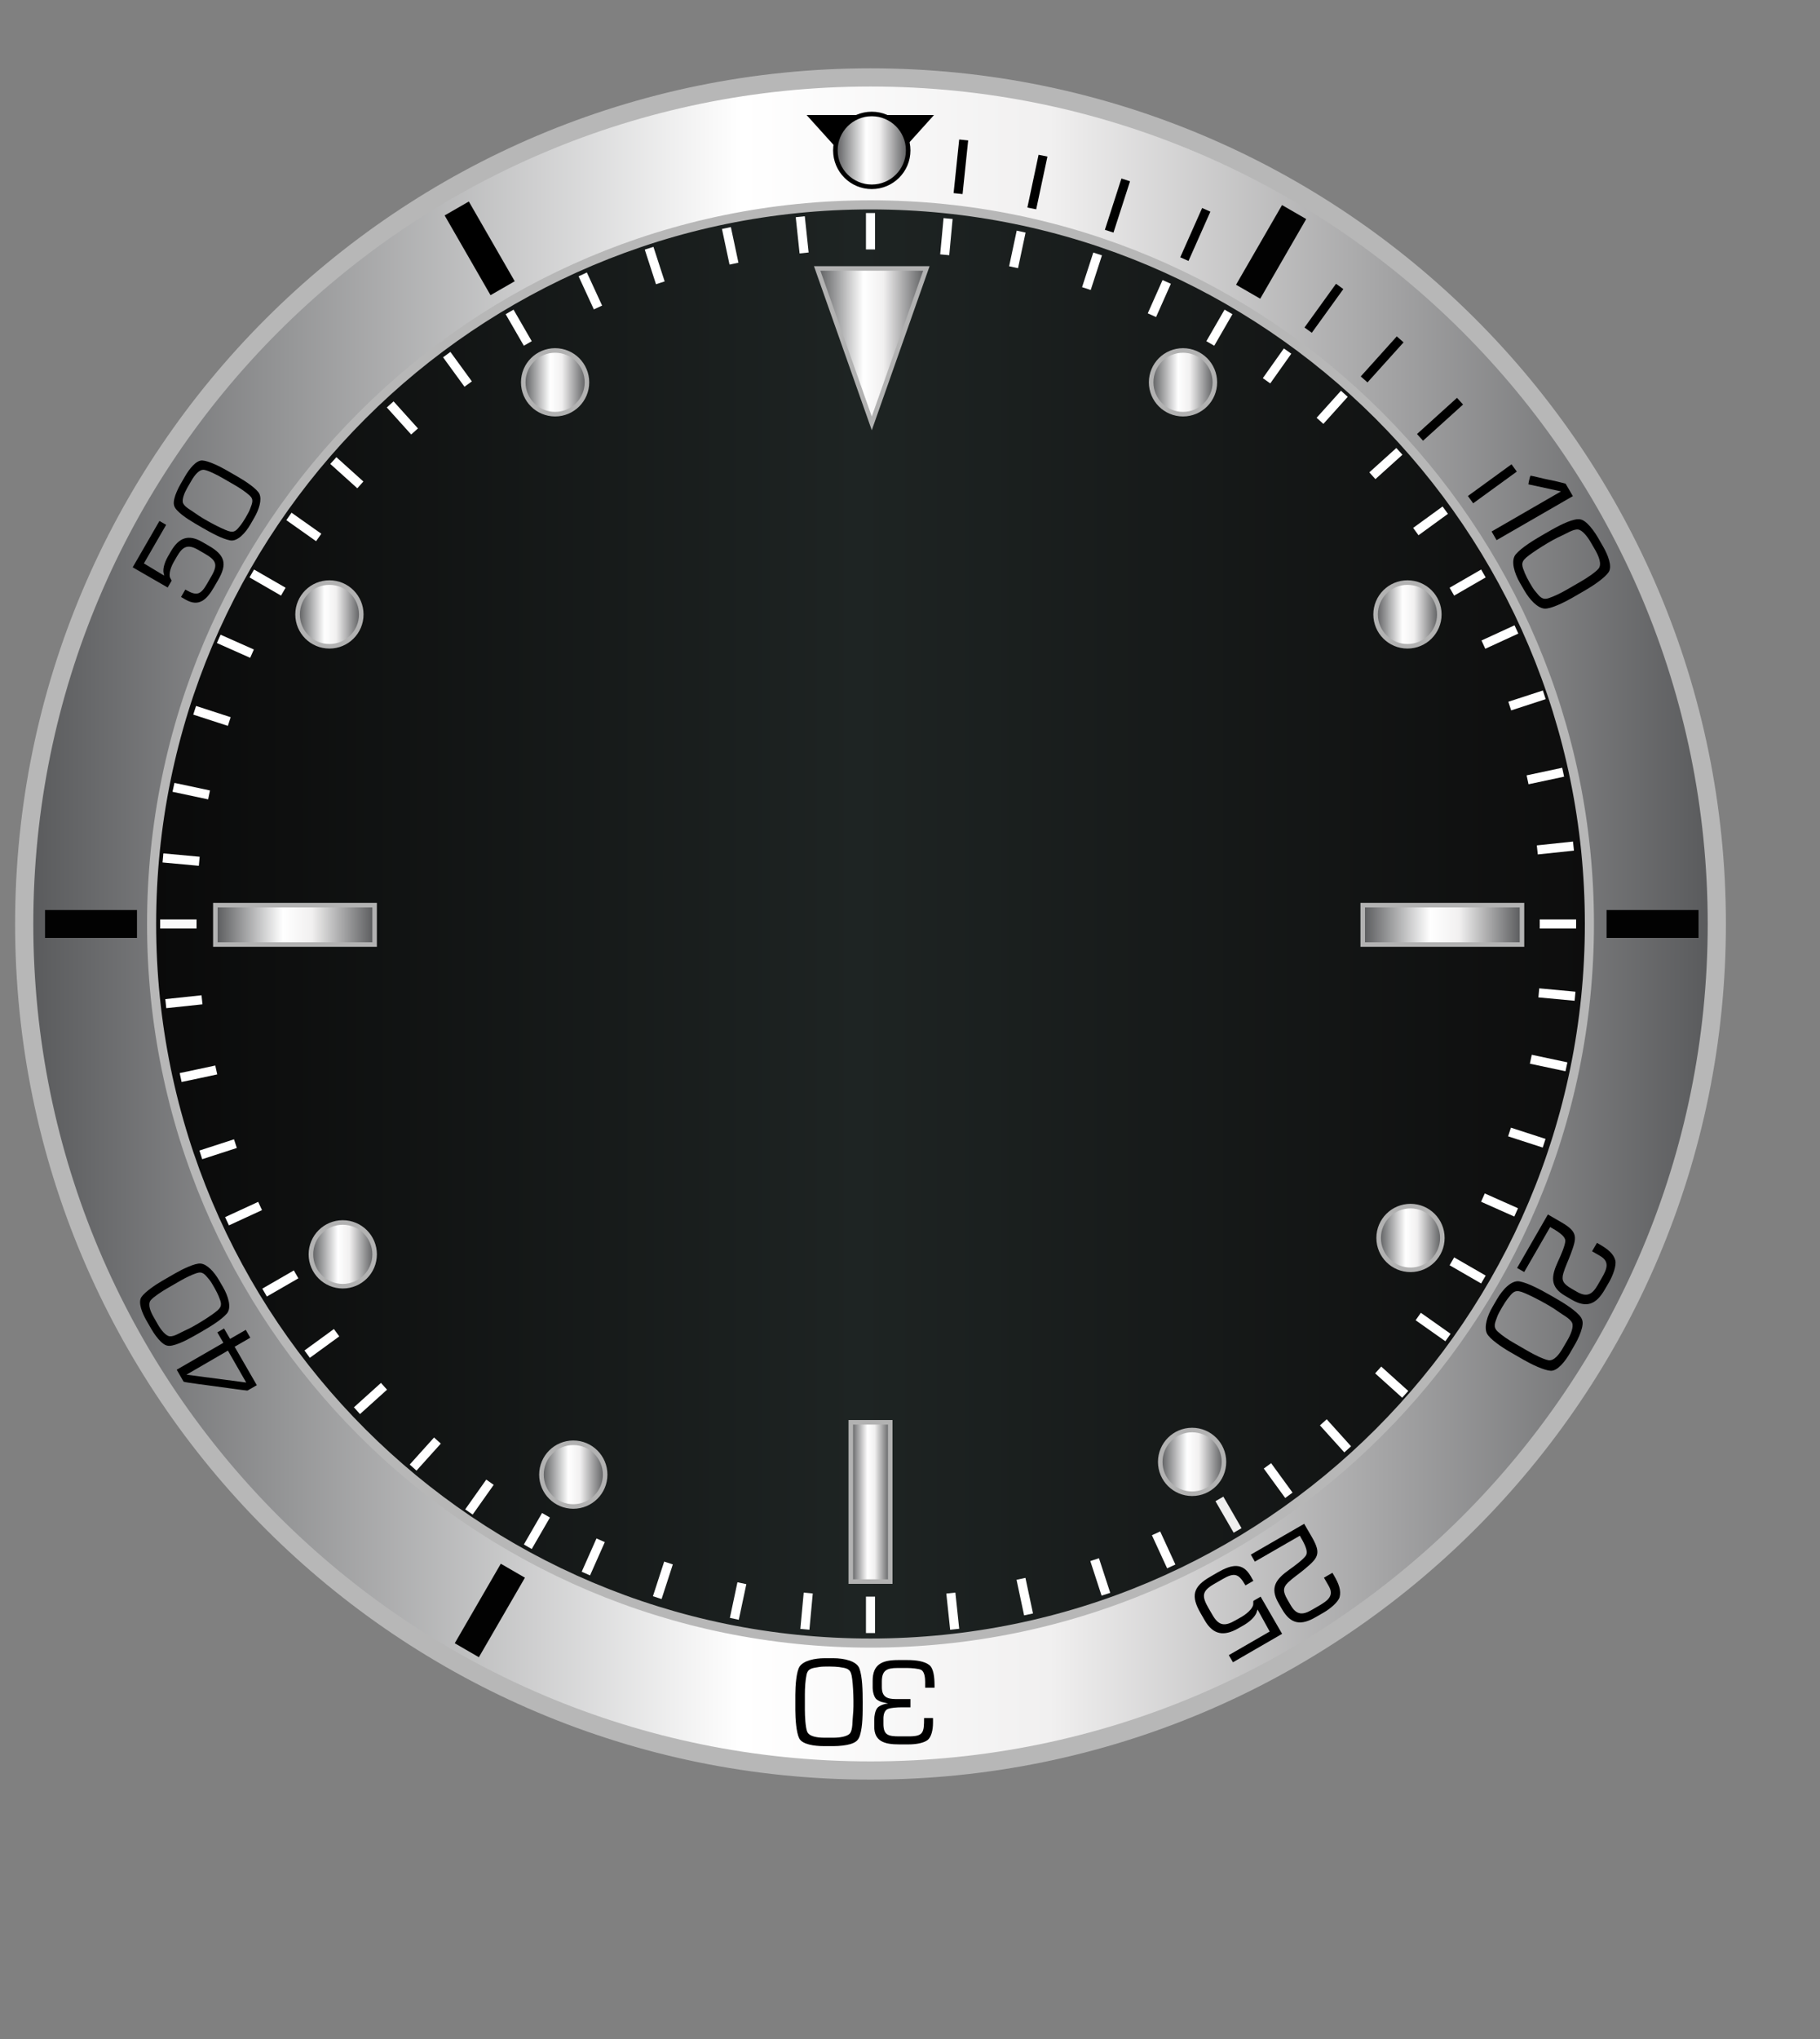 <?xml version="1.0" encoding="utf-8"?>
<!-- Generator: Adobe Illustrator 14.0.0, SVG Export Plug-In . SVG Version: 6.00 Build 43363)  -->
<!DOCTYPE svg PUBLIC "-//W3C//DTD SVG 1.1//EN" "http://www.w3.org/Graphics/SVG/1.1/DTD/svg11.dtd">
<svg version="1.1" id="Layer_1" xmlns="http://www.w3.org/2000/svg" xmlns:xlink="http://www.w3.org/1999/xlink" x="0px" y="0px"
	 width="100px" height="112px" viewBox="0 0 100 112" enable-background="new 0 0 100 112" xml:space="preserve">
<rect x="0" y="0" width="100" height="112" fill="#808080" stroke="none"/>
<g>
	
		<linearGradient id="SVGID_1_" gradientUnits="userSpaceOnUse" x1="1853.932" y1="3576.654" x2="1946.932" y2="3576.654" gradientTransform="matrix(1 0 0 1 -1852.602 -3525.902)">
		<stop  offset="0" style="stop-color:#58595B"/>
		<stop  offset="0.424" style="stop-color:#FFFFFF"/>
		<stop  offset="0.606" style="stop-color:#F1F0F0"/>
		<stop  offset="1" style="stop-color:#58595B"/>
	</linearGradient>
	<path fill="url(#SVGID_1_)" stroke="#B7B7B7" d="M47.829,4.253c25.683,0,46.501,20.814,46.501,46.499
		c0,25.684-20.818,46.5-46.501,46.5c-25.684,0-46.499-20.816-46.499-46.5C1.33,25.068,22.145,4.253,47.829,4.253z"/>
	
		<linearGradient id="SVGID_2_" gradientUnits="userSpaceOnUse" x1="1860.932" y1="3576.654" x2="1939.932" y2="3576.654" gradientTransform="matrix(1 0 0 1 -1852.602 -3525.902)">
		<stop  offset="0.001" style="stop-color:#0A0A0A"/>
		<stop  offset="0.491" style="stop-color:#1E2423"/>
		<stop  offset="1" style="stop-color:#0D0D0D"/>
	</linearGradient>
	<path fill="url(#SVGID_2_)" stroke="#B7B7B7" stroke-width="0.5" d="M47.829,11.253c21.813,0,39.501,17.684,39.501,39.499
		c0,21.813-17.688,39.5-39.501,39.5c-21.815,0-39.499-17.688-39.499-39.5C8.33,28.937,26.014,11.253,47.829,11.253z"/>
</g>
<g>
	<g id="Layer_3_copy_3">
		<path fill="none" stroke="#FFFFFF" stroke-width="0.5" d="M28,17.134c0.333,0.577,0.667,1.155,1,1.732"/>
	</g>
	<g id="Layer_3_copy_11">
		<path fill="none" stroke="#FFFFFF" stroke-width="0.5" d="M15.566,32.5c-0.577-0.334-1.155-0.667-1.732-1"/>
	</g>
	<g id="Layer_3_copy_10">
		<path fill="none" stroke="#F9F9F9" stroke-width="0.5" d="M10.8,50.753c-0.667-0.001-1.334,0-2,0"/>
	</g>
	<g id="Layer_3_copy_8">
		<path fill="none" stroke="#FFFFFF" stroke-width="0.5" d="M16.27,70c-0.577,0.333-1.155,0.667-1.732,1"/>
	</g>
	<g id="Layer_3_copy_9">
		<path fill="none" stroke="#FFFFFF" stroke-width="0.5" d="M30,83.232c-0.333,0.578-0.667,1.156-1,1.729"/>
	</g>
	<g id="Layer_3_copy">
		<path fill="none" stroke="#FFFFFF" stroke-width="0.5" d="M47.83,87.7c0,0.665,0,1.334,0,2"/>
	</g>
	<g id="Layer_3_copy_7">
		<path fill="none" stroke="#EFEFEF" stroke-width="0.5" d="M68,84.066c-0.333-0.58-0.667-1.157-1-1.732"/>
	</g>
	<g id="Layer_3_copy_6">
		<path fill="none" stroke="#FFFFFF" stroke-width="0.5" d="M81.506,70.283c-0.578-0.336-1.156-0.668-1.732-1"/>
	</g>
	<g id="Layer_2_1_">
		<g>
			
				<linearGradient id="SVGID_3_" gradientUnits="userSpaceOnUse" x1="91.571" y1="-71.8" x2="91.782" y2="-71.8" gradientTransform="matrix(1 0 0 -1 -47.6 -58.9)">
				<stop  offset="0" style="stop-color:#58595B"/>
				<stop  offset="0.424" style="stop-color:#FFFFFF"/>
				<stop  offset="0.606" style="stop-color:#F1F0F0"/>
				<stop  offset="1" style="stop-color:#58595B"/>
			</linearGradient>
			<path fill="url(#SVGID_3_)" stroke="#FFFFFF" stroke-width="0.5" d="M43.971,11.905c0.07,0.663,0.14,1.326,0.211,1.99"/>
			
				<linearGradient id="SVGID_4_" gradientUnits="userSpaceOnUse" x1="87.514" y1="-72.404" x2="87.93" y2="-72.404" gradientTransform="matrix(1 0 0 -1 -47.6 -58.9)">
				<stop  offset="0" style="stop-color:#58595B"/>
				<stop  offset="0.424" style="stop-color:#FFFFFF"/>
				<stop  offset="0.606" style="stop-color:#F1F0F0"/>
				<stop  offset="1" style="stop-color:#58595B"/>
			</linearGradient>
			<path fill="url(#SVGID_4_)" stroke="#FFFFFF" stroke-width="0.5" d="M39.913,12.525c0.139,0.65,0.277,1.305,0.416,1.957"/>
			
				<linearGradient id="SVGID_5_" gradientUnits="userSpaceOnUse" x1="83.266" y1="-73.485" x2="83.883" y2="-73.485" gradientTransform="matrix(1 0 0 -1 -47.6 -58.9)">
				<stop  offset="0" style="stop-color:#58595B"/>
				<stop  offset="0.424" style="stop-color:#FFFFFF"/>
				<stop  offset="0.606" style="stop-color:#F1F0F0"/>
				<stop  offset="1" style="stop-color:#58595B"/>
			</linearGradient>
			<path fill="url(#SVGID_5_)" stroke="#FFFFFF" stroke-width="0.5" d="M35.665,13.635c0.203,0.633,0.41,1.269,0.617,1.9"/>
			
				<linearGradient id="SVGID_6_" gradientUnits="userSpaceOnUse" x1="79.618" y1="-74.881" x2="80.456" y2="-74.881" gradientTransform="matrix(1 0 0 -1 -47.6 -58.9)">
				<stop  offset="0" style="stop-color:#58595B"/>
				<stop  offset="0.424" style="stop-color:#FFFFFF"/>
				<stop  offset="0.606" style="stop-color:#F1F0F0"/>
				<stop  offset="1" style="stop-color:#58595B"/>
			</linearGradient>
			<path fill="url(#SVGID_6_)" stroke="#FFFFFF" stroke-width="0.5" d="M32.018,15.072c0.281,0.606,0.559,1.214,0.838,1.818"/>
		</g>
		<g>
			
				<linearGradient id="SVGID_7_" gradientUnits="userSpaceOnUse" x1="72.147" y1="-79.188" x2="73.324" y2="-79.188" gradientTransform="matrix(1 0 0 -1 -47.6 -58.9)">
				<stop  offset="0" style="stop-color:#58595B"/>
				<stop  offset="0.424" style="stop-color:#FFFFFF"/>
				<stop  offset="0.606" style="stop-color:#F1F0F0"/>
				<stop  offset="1" style="stop-color:#58595B"/>
			</linearGradient>
			<path fill="url(#SVGID_7_)" stroke="#FFFFFF" stroke-width="0.5" d="M24.546,19.478c0.393,0.539,0.784,1.079,1.178,1.618"/>
			
				<linearGradient id="SVGID_8_" gradientUnits="userSpaceOnUse" x1="69.039" y1="-81.857" x2="70.378" y2="-81.857" gradientTransform="matrix(1 0 0 -1 -47.6 -58.9)">
				<stop  offset="0" style="stop-color:#58595B"/>
				<stop  offset="0.424" style="stop-color:#FFFFFF"/>
				<stop  offset="0.606" style="stop-color:#F1F0F0"/>
				<stop  offset="1" style="stop-color:#58595B"/>
			</linearGradient>
			<path fill="url(#SVGID_8_)" stroke="#FFFFFF" stroke-width="0.5" d="M21.439,22.214c0.445,0.494,0.893,0.991,1.339,1.486"/>
			
				<linearGradient id="SVGID_9_" gradientUnits="userSpaceOnUse" x1="65.915" y1="-84.867" x2="67.398" y2="-84.867" gradientTransform="matrix(1 0 0 -1 -47.6 -58.9)">
				<stop  offset="0" style="stop-color:#58595B"/>
				<stop  offset="0.424" style="stop-color:#FFFFFF"/>
				<stop  offset="0.606" style="stop-color:#F1F0F0"/>
				<stop  offset="1" style="stop-color:#58595B"/>
			</linearGradient>
			<path fill="url(#SVGID_9_)" stroke="#FFFFFF" stroke-width="0.5" d="M18.315,25.298c0.492,0.446,0.989,0.894,1.484,1.337"/>
			
				<linearGradient id="SVGID_10_" gradientUnits="userSpaceOnUse" x1="63.477" y1="-87.846" x2="65.111" y2="-87.846" gradientTransform="matrix(1 0 0 -1 -47.6 -58.9)">
				<stop  offset="0" style="stop-color:#58595B"/>
				<stop  offset="0.424" style="stop-color:#FFFFFF"/>
				<stop  offset="0.606" style="stop-color:#F1F0F0"/>
				<stop  offset="1" style="stop-color:#58595B"/>
			</linearGradient>
			<path fill="url(#SVGID_10_)" stroke="#FFFFFF" stroke-width="0.5" d="M15.876,28.367c0.547,0.384,1.091,0.772,1.635,1.156"/>
		</g>
		<g>
			
				<linearGradient id="SVGID_11_" gradientUnits="userSpaceOnUse" x1="59.618" y1="-94.398" x2="61.447" y2="-94.398" gradientTransform="matrix(1 0 0 -1 -47.6 -58.9)">
				<stop  offset="0" style="stop-color:#58595B"/>
				<stop  offset="0.424" style="stop-color:#FFFFFF"/>
				<stop  offset="0.606" style="stop-color:#F1F0F0"/>
				<stop  offset="1" style="stop-color:#58595B"/>
			</linearGradient>
			<path fill="url(#SVGID_11_)" stroke="#FFFFFF" stroke-width="0.5" d="M12.018,35.092c0.609,0.271,1.219,0.542,1.829,0.813"/>
			
				<linearGradient id="SVGID_12_" gradientUnits="userSpaceOnUse" x1="58.295" y1="-98.225" x2="60.197" y2="-98.225" gradientTransform="matrix(1 0 0 -1 -47.6 -58.9)">
				<stop  offset="0" style="stop-color:#58595B"/>
				<stop  offset="0.424" style="stop-color:#FFFFFF"/>
				<stop  offset="0.606" style="stop-color:#F1F0F0"/>
				<stop  offset="1" style="stop-color:#58595B"/>
			</linearGradient>
			<path fill="url(#SVGID_12_)" stroke="#FFFFFF" stroke-width="0.5" d="M10.695,39.015c0.632,0.205,1.269,0.412,1.902,0.618"/>
			
				<linearGradient id="SVGID_13_" gradientUnits="userSpaceOnUse" x1="57.133" y1="-102.356" x2="59.087" y2="-102.356" gradientTransform="matrix(1 0 0 -1 -47.6 -58.9)">
				<stop  offset="0" style="stop-color:#58595B"/>
				<stop  offset="0.424" style="stop-color:#FFFFFF"/>
				<stop  offset="0.606" style="stop-color:#F1F0F0"/>
				<stop  offset="1" style="stop-color:#58595B"/>
			</linearGradient>
			<path fill="url(#SVGID_13_)" stroke="#FFFFFF" stroke-width="0.5" d="M9.532,43.248c0.65,0.141,1.304,0.279,1.955,0.416"/>
			
				<linearGradient id="SVGID_14_" gradientUnits="userSpaceOnUse" x1="56.555" y1="-106.117" x2="58.548" y2="-106.117" gradientTransform="matrix(1 0 0 -1 -47.6 -58.9)">
				<stop  offset="0" style="stop-color:#58595B"/>
				<stop  offset="0.424" style="stop-color:#FFFFFF"/>
				<stop  offset="0.606" style="stop-color:#F1F0F0"/>
				<stop  offset="1" style="stop-color:#58595B"/>
			</linearGradient>
			<path fill="url(#SVGID_14_)" stroke="#FFFFFF" stroke-width="0.5" d="M8.954,47.125c0.665,0.06,1.331,0.123,1.994,0.184"/>
		</g>
		<g>
			
				<linearGradient id="SVGID_15_" gradientUnits="userSpaceOnUse" x1="56.709" y1="-113.924" x2="58.699" y2="-113.924" gradientTransform="matrix(1 0 0 -1 -47.6 -58.9)">
				<stop  offset="0" style="stop-color:#58595B"/>
				<stop  offset="0.424" style="stop-color:#FFFFFF"/>
				<stop  offset="0.606" style="stop-color:#F1F0F0"/>
				<stop  offset="1" style="stop-color:#58595B"/>
			</linearGradient>
			<path fill="url(#SVGID_15_)" stroke="#FFFFFF" stroke-width="0.5" d="M9.109,55.129c0.663-0.07,1.327-0.14,1.99-0.211"/>
			
				<linearGradient id="SVGID_16_" gradientUnits="userSpaceOnUse" x1="57.525" y1="-117.88" x2="59.482" y2="-117.88" gradientTransform="matrix(1 0 0 -1 -47.6 -58.9)">
				<stop  offset="0" style="stop-color:#58595B"/>
				<stop  offset="0.424" style="stop-color:#FFFFFF"/>
				<stop  offset="0.606" style="stop-color:#F1F0F0"/>
				<stop  offset="1" style="stop-color:#58595B"/>
			</linearGradient>
			<path fill="url(#SVGID_16_)" stroke="#FFFFFF" stroke-width="0.5" d="M9.925,59.188c0.65-0.139,1.305-0.273,1.957-0.416"/>
			
				<linearGradient id="SVGID_17_" gradientUnits="userSpaceOnUse" x1="58.635" y1="-122.027" x2="60.535" y2="-122.027" gradientTransform="matrix(1 0 0 -1 -47.6 -58.9)">
				<stop  offset="0" style="stop-color:#58595B"/>
				<stop  offset="0.424" style="stop-color:#FFFFFF"/>
				<stop  offset="0.606" style="stop-color:#F1F0F0"/>
				<stop  offset="1" style="stop-color:#58595B"/>
			</linearGradient>
			<path fill="url(#SVGID_17_)" stroke="#FFFFFF" stroke-width="0.5" d="M11.034,63.436c0.633-0.203,1.269-0.41,1.901-0.617"/>
			
				<linearGradient id="SVGID_18_" gradientUnits="userSpaceOnUse" x1="60.073" y1="-125.564" x2="61.891" y2="-125.564" gradientTransform="matrix(1 0 0 -1 -47.6 -58.9)">
				<stop  offset="0" style="stop-color:#58595B"/>
				<stop  offset="0.424" style="stop-color:#FFFFFF"/>
				<stop  offset="0.606" style="stop-color:#F1F0F0"/>
				<stop  offset="1" style="stop-color:#58595B"/>
			</linearGradient>
			<path fill="url(#SVGID_18_)" stroke="#FFFFFF" stroke-width="0.5" d="M12.473,67.082c0.605-0.281,1.214-0.559,1.818-0.838"/>
		</g>
		<g>
			
				<linearGradient id="SVGID_19_" gradientUnits="userSpaceOnUse" x1="64.477" y1="-132.693" x2="66.094" y2="-132.693" gradientTransform="matrix(1 0 0 -1 -47.6 -58.9)">
				<stop  offset="0" style="stop-color:#58595B"/>
				<stop  offset="0.424" style="stop-color:#FFFFFF"/>
				<stop  offset="0.606" style="stop-color:#F1F0F0"/>
				<stop  offset="1" style="stop-color:#58595B"/>
			</linearGradient>
			<path fill="url(#SVGID_19_)" stroke="#FFFFFF" stroke-width="0.5" d="M16.877,74.382c0.538-0.394,1.079-0.784,1.617-1.178"/>
			
				<linearGradient id="SVGID_20_" gradientUnits="userSpaceOnUse" x1="67.213" y1="-135.719" x2="68.699" y2="-135.719" gradientTransform="matrix(1 0 0 -1 -47.6 -58.9)">
				<stop  offset="0" style="stop-color:#58595B"/>
				<stop  offset="0.424" style="stop-color:#FFFFFF"/>
				<stop  offset="0.606" style="stop-color:#F1F0F0"/>
				<stop  offset="1" style="stop-color:#58595B"/>
			</linearGradient>
			<path fill="url(#SVGID_20_)" stroke="#FFFFFF" stroke-width="0.5" d="M19.613,77.488c0.494-0.445,0.991-0.895,1.486-1.34"/>
			
				<linearGradient id="SVGID_21_" gradientUnits="userSpaceOnUse" x1="70.299" y1="-138.771" x2="71.635" y2="-138.771" gradientTransform="matrix(1 0 0 -1 -47.6 -58.9)">
				<stop  offset="0" style="stop-color:#58595B"/>
				<stop  offset="0.424" style="stop-color:#FFFFFF"/>
				<stop  offset="0.606" style="stop-color:#F1F0F0"/>
				<stop  offset="1" style="stop-color:#58595B"/>
			</linearGradient>
			<path fill="url(#SVGID_21_)" stroke="#FFFFFF" stroke-width="0.5" d="M22.698,80.613c0.446-0.493,0.894-0.99,1.337-1.485"/>
			
				<linearGradient id="SVGID_22_" gradientUnits="userSpaceOnUse" x1="73.366" y1="-141.134" x2="74.522" y2="-141.134" gradientTransform="matrix(1 0 0 -1 -47.6 -58.9)">
				<stop  offset="0" style="stop-color:#58595B"/>
				<stop  offset="0.424" style="stop-color:#FFFFFF"/>
				<stop  offset="0.606" style="stop-color:#F1F0F0"/>
				<stop  offset="1" style="stop-color:#58595B"/>
			</linearGradient>
			<path fill="url(#SVGID_22_)" stroke="#FFFFFF" stroke-width="0.5" d="M25.766,83.051c0.384-0.546,0.771-1.091,1.156-1.634"/>
		</g>
		<g>
			
				<linearGradient id="SVGID_23_" gradientUnits="userSpaceOnUse" x1="79.791" y1="-144.42" x2="80.603" y2="-144.42" gradientTransform="matrix(1 0 0 -1 -47.6 -58.9)">
				<stop  offset="0" style="stop-color:#58595B"/>
				<stop  offset="0.424" style="stop-color:#FFFFFF"/>
				<stop  offset="0.606" style="stop-color:#F1F0F0"/>
				<stop  offset="1" style="stop-color:#58595B"/>
			</linearGradient>
			<path fill="url(#SVGID_23_)" stroke="#FFFFFF" stroke-width="0.5" d="M32.191,86.434c0.27-0.605,0.542-1.219,0.812-1.828"/>
			
				<linearGradient id="SVGID_24_" gradientUnits="userSpaceOnUse" x1="83.713" y1="-145.705" x2="84.331" y2="-145.705" gradientTransform="matrix(1 0 0 -1 -47.6 -58.9)">
				<stop  offset="0" style="stop-color:#58595B"/>
				<stop  offset="0.424" style="stop-color:#FFFFFF"/>
				<stop  offset="0.606" style="stop-color:#F1F0F0"/>
				<stop  offset="1" style="stop-color:#58595B"/>
			</linearGradient>
			<path fill="url(#SVGID_24_)" stroke="#FFFFFF" stroke-width="0.5" d="M36.113,87.756c0.205-0.633,0.412-1.27,0.618-1.902"/>
			
				<linearGradient id="SVGID_25_" gradientUnits="userSpaceOnUse" x1="87.948" y1="-146.843" x2="88.363" y2="-146.843" gradientTransform="matrix(1 0 0 -1 -47.6 -58.9)">
				<stop  offset="0" style="stop-color:#58595B"/>
				<stop  offset="0.424" style="stop-color:#FFFFFF"/>
				<stop  offset="0.606" style="stop-color:#F1F0F0"/>
				<stop  offset="1" style="stop-color:#58595B"/>
			</linearGradient>
			<path fill="url(#SVGID_25_)" stroke="#FFFFFF" stroke-width="0.5" d="M40.348,88.92c0.14-0.65,0.278-1.305,0.415-1.955"/>
			
				<linearGradient id="SVGID_26_" gradientUnits="userSpaceOnUse" x1="91.824" y1="-147.4" x2="92.01" y2="-147.4" gradientTransform="matrix(1 0 0 -1 -47.6 -58.9)">
				<stop  offset="0" style="stop-color:#58595B"/>
				<stop  offset="0.424" style="stop-color:#FFFFFF"/>
				<stop  offset="0.606" style="stop-color:#F1F0F0"/>
				<stop  offset="1" style="stop-color:#58595B"/>
			</linearGradient>
			<path fill="url(#SVGID_26_)" stroke="#FFFFFF" stroke-width="0.5" d="M44.224,89.496c0.06-0.664,0.123-1.33,0.185-1.992"/>
		</g>
		<g>
			
				<linearGradient id="SVGID_27_" gradientUnits="userSpaceOnUse" x1="99.844" y1="-147.4" x2="100.055" y2="-147.4" gradientTransform="matrix(1 0 0 -1 -47.6 -58.9)">
				<stop  offset="0" style="stop-color:#58595B"/>
				<stop  offset="0.424" style="stop-color:#FFFFFF"/>
				<stop  offset="0.606" style="stop-color:#F1F0F0"/>
				<stop  offset="1" style="stop-color:#58595B"/>
			</linearGradient>
			<path fill="url(#SVGID_27_)" stroke="#FFFFFF" stroke-width="0.5" d="M52.455,89.494c-0.071-0.663-0.141-1.327-0.211-1.988"/>
			
				<linearGradient id="SVGID_28_" gradientUnits="userSpaceOnUse" x1="103.696" y1="-146.601" x2="104.112" y2="-146.601" gradientTransform="matrix(1 0 0 -1 -47.6 -58.9)">
				<stop  offset="0" style="stop-color:#58595B"/>
				<stop  offset="0.424" style="stop-color:#FFFFFF"/>
				<stop  offset="0.606" style="stop-color:#F1F0F0"/>
				<stop  offset="1" style="stop-color:#58595B"/>
			</linearGradient>
			<path fill="url(#SVGID_28_)" stroke="#FFFFFF" stroke-width="0.5" d="M56.514,88.678c-0.14-0.65-0.277-1.305-0.416-1.955"/>
			
				<linearGradient id="SVGID_29_" gradientUnits="userSpaceOnUse" x1="107.744" y1="-145.52" x2="108.363" y2="-145.52" gradientTransform="matrix(1 0 0 -1 -47.6 -58.9)">
				<stop  offset="0" style="stop-color:#58595B"/>
				<stop  offset="0.424" style="stop-color:#FFFFFF"/>
				<stop  offset="0.606" style="stop-color:#F1F0F0"/>
				<stop  offset="1" style="stop-color:#58595B"/>
			</linearGradient>
			<path fill="url(#SVGID_29_)" stroke="#FFFFFF" stroke-width="0.5" d="M60.764,87.57c-0.205-0.635-0.412-1.271-0.619-1.901"/>
			
				<linearGradient id="SVGID_30_" gradientUnits="userSpaceOnUse" x1="111.119" y1="-144.034" x2="111.955" y2="-144.034" gradientTransform="matrix(1 0 0 -1 -47.6 -58.9)">
				<stop  offset="0" style="stop-color:#58595B"/>
				<stop  offset="0.424" style="stop-color:#FFFFFF"/>
				<stop  offset="0.606" style="stop-color:#F1F0F0"/>
				<stop  offset="1" style="stop-color:#58595B"/>
			</linearGradient>
			<path fill="url(#SVGID_30_)" stroke="#FFFFFF" stroke-width="0.5" d="M64.355,86.042c-0.279-0.604-0.562-1.213-0.836-1.817"/>
		</g>
		<g>
			
				<linearGradient id="SVGID_31_" gradientUnits="userSpaceOnUse" x1="117.24" y1="-140.227" x2="118.418" y2="-140.227" gradientTransform="matrix(1 0 0 -1 -47.6 -58.9)">
				<stop  offset="0" style="stop-color:#58595B"/>
				<stop  offset="0.424" style="stop-color:#FFFFFF"/>
				<stop  offset="0.606" style="stop-color:#F1F0F0"/>
				<stop  offset="1" style="stop-color:#58595B"/>
			</linearGradient>
			<path fill="url(#SVGID_31_)" stroke="#FFFFFF" stroke-width="0.5" d="M70.818,82.135c-0.396-0.539-0.784-1.08-1.178-1.617"/>
			
				<linearGradient id="SVGID_32_" gradientUnits="userSpaceOnUse" x1="123.324" y1="-134.82" x2="124.811" y2="-134.82" gradientTransform="matrix(1 0 0 -1 -47.6 -58.9)">
				<stop  offset="0" style="stop-color:#58595B"/>
				<stop  offset="0.424" style="stop-color:#FFFFFF"/>
				<stop  offset="0.606" style="stop-color:#F1F0F0"/>
				<stop  offset="1" style="stop-color:#58595B"/>
			</linearGradient>
			<path fill="url(#SVGID_32_)" stroke="#FFFFFF" stroke-width="0.5" d="M77.21,76.589c-0.494-0.446-0.989-0.894-1.485-1.338"/>
			
				<linearGradient id="SVGID_33_" gradientUnits="userSpaceOnUse" x1="120.311" y1="-137.769" x2="121.648" y2="-137.769" gradientTransform="matrix(1 0 0 -1 -47.6 -58.9)">
				<stop  offset="0" style="stop-color:#58595B"/>
				<stop  offset="0.424" style="stop-color:#FFFFFF"/>
				<stop  offset="0.606" style="stop-color:#F1F0F0"/>
				<stop  offset="1" style="stop-color:#58595B"/>
			</linearGradient>
			<path fill="url(#SVGID_33_)" stroke="#FFFFFF" stroke-width="0.5" d="M74.049,79.611c-0.445-0.493-0.893-0.99-1.339-1.484"/>
			
				<linearGradient id="SVGID_34_" gradientUnits="userSpaceOnUse" x1="125.525" y1="-131.792" x2="127.158" y2="-131.792" gradientTransform="matrix(1 0 0 -1 -47.6 -58.9)">
				<stop  offset="0" style="stop-color:#58595B"/>
				<stop  offset="0.424" style="stop-color:#FFFFFF"/>
				<stop  offset="0.606" style="stop-color:#F1F0F0"/>
				<stop  offset="1" style="stop-color:#58595B"/>
			</linearGradient>
			<path fill="url(#SVGID_34_)" stroke="#FFFFFF" stroke-width="0.5" d="M79.559,73.469c-0.545-0.384-1.09-0.771-1.634-1.154"/>
		</g>
		<g>
			
				<linearGradient id="SVGID_35_" gradientUnits="userSpaceOnUse" x1="129.078" y1="-125.09" x2="130.904" y2="-125.09" gradientTransform="matrix(1 0 0 -1 -47.6 -58.9)">
				<stop  offset="0" style="stop-color:#58595B"/>
				<stop  offset="0.424" style="stop-color:#FFFFFF"/>
				<stop  offset="0.606" style="stop-color:#F1F0F0"/>
				<stop  offset="1" style="stop-color:#58595B"/>
			</linearGradient>
			<path fill="url(#SVGID_35_)" stroke="#FFFFFF" stroke-width="0.5" d="M83.305,66.596c-0.604-0.271-1.219-0.543-1.826-0.813"/>
			
				<linearGradient id="SVGID_36_" gradientUnits="userSpaceOnUse" x1="131.711" y1="-117.29" x2="133.668" y2="-117.29" gradientTransform="matrix(1 0 0 -1 -47.6 -58.9)">
				<stop  offset="0" style="stop-color:#58595B"/>
				<stop  offset="0.424" style="stop-color:#FFFFFF"/>
				<stop  offset="0.606" style="stop-color:#F1F0F0"/>
				<stop  offset="1" style="stop-color:#58595B"/>
			</linearGradient>
			<path fill="url(#SVGID_36_)" stroke="#FFFFFF" stroke-width="0.5" d="M86.068,58.598c-0.651-0.139-1.305-0.277-1.957-0.416"/>
			
				<linearGradient id="SVGID_37_" gradientUnits="userSpaceOnUse" x1="130.539" y1="-121.389" x2="132.441" y2="-121.389" gradientTransform="matrix(1 0 0 -1 -47.6 -58.9)">
				<stop  offset="0" style="stop-color:#58595B"/>
				<stop  offset="0.424" style="stop-color:#FFFFFF"/>
				<stop  offset="0.606" style="stop-color:#F1F0F0"/>
				<stop  offset="1" style="stop-color:#58595B"/>
			</linearGradient>
			<path fill="url(#SVGID_37_)" stroke="#FFFFFF" stroke-width="0.5" d="M84.842,62.797c-0.633-0.205-1.27-0.412-1.902-0.617"/>
			
				<linearGradient id="SVGID_38_" gradientUnits="userSpaceOnUse" x1="132.15" y1="-113.53" x2="134.141" y2="-113.53" gradientTransform="matrix(1 0 0 -1 -47.6 -58.9)">
				<stop  offset="0" style="stop-color:#58595B"/>
				<stop  offset="0.424" style="stop-color:#FFFFFF"/>
				<stop  offset="0.606" style="stop-color:#F1F0F0"/>
				<stop  offset="1" style="stop-color:#58595B"/>
			</linearGradient>
			<path fill="url(#SVGID_38_)" stroke="#FFFFFF" stroke-width="0.5" d="M86.541,54.722c-0.663-0.061-1.328-0.124-1.991-0.185"/>
		</g>
		<g>
			
				<linearGradient id="SVGID_39_" gradientUnits="userSpaceOnUse" x1="132.066" y1="-105.481" x2="134.055" y2="-105.481" gradientTransform="matrix(1 0 0 -1 -47.6 -58.9)">
				<stop  offset="0" style="stop-color:#58595B"/>
				<stop  offset="0.424" style="stop-color:#FFFFFF"/>
				<stop  offset="0.606" style="stop-color:#F1F0F0"/>
				<stop  offset="1" style="stop-color:#58595B"/>
			</linearGradient>
			<path fill="url(#SVGID_39_)" stroke="#FFFFFF" stroke-width="0.5" d="M86.455,46.475c-0.662,0.07-1.327,0.139-1.988,0.21"/>
			
				<linearGradient id="SVGID_40_" gradientUnits="userSpaceOnUse" x1="130.553" y1="-97.376" x2="132.449" y2="-97.376" gradientTransform="matrix(1 0 0 -1 -47.6 -58.9)">
				<stop  offset="0" style="stop-color:#58595B"/>
				<stop  offset="0.424" style="stop-color:#FFFFFF"/>
				<stop  offset="0.606" style="stop-color:#F1F0F0"/>
				<stop  offset="1" style="stop-color:#58595B"/>
			</linearGradient>
			<path fill="url(#SVGID_40_)" stroke="#FFFFFF" stroke-width="0.5" d="M84.85,38.166c-0.633,0.206-1.269,0.412-1.897,0.618"/>
			
				<linearGradient id="SVGID_41_" gradientUnits="userSpaceOnUse" x1="131.531" y1="-101.526" x2="133.486" y2="-101.526" gradientTransform="matrix(1 0 0 -1 -47.6 -58.9)">
				<stop  offset="0" style="stop-color:#58595B"/>
				<stop  offset="0.424" style="stop-color:#FFFFFF"/>
				<stop  offset="0.606" style="stop-color:#F1F0F0"/>
				<stop  offset="1" style="stop-color:#58595B"/>
			</linearGradient>
			<path fill="url(#SVGID_41_)" stroke="#FFFFFF" stroke-width="0.5" d="M85.887,42.417c-0.65,0.139-1.304,0.278-1.955,0.417"/>
			
				<linearGradient id="SVGID_42_" gradientUnits="userSpaceOnUse" x1="129.106" y1="-93.892" x2="130.92" y2="-93.892" gradientTransform="matrix(1 0 0 -1 -47.6 -58.9)">
				<stop  offset="0" style="stop-color:#58595B"/>
				<stop  offset="0.424" style="stop-color:#FFFFFF"/>
				<stop  offset="0.606" style="stop-color:#F1F0F0"/>
				<stop  offset="1" style="stop-color:#58595B"/>
			</linearGradient>
			<path fill="url(#SVGID_42_)" stroke="#FFFFFF" stroke-width="0.5" d="M83.32,34.574c-0.604,0.279-1.211,0.557-1.815,0.835"/>
		</g>
		<g>
			
				<linearGradient id="SVGID_43_" gradientUnits="userSpaceOnUse" x1="125.393" y1="-87.511" x2="127.01" y2="-87.511" gradientTransform="matrix(1 0 0 -1 -47.6 -58.9)">
				<stop  offset="0" style="stop-color:#58595B"/>
				<stop  offset="0.424" style="stop-color:#FFFFFF"/>
				<stop  offset="0.606" style="stop-color:#F1F0F0"/>
				<stop  offset="1" style="stop-color:#58595B"/>
			</linearGradient>
			<path fill="url(#SVGID_43_)" stroke="#FFFFFF" stroke-width="0.5" d="M79.41,28.023c-0.539,0.392-1.08,0.784-1.617,1.176"/>
			
				<linearGradient id="SVGID_44_" gradientUnits="userSpaceOnUse" x1="120.127" y1="-81.273" x2="121.465" y2="-81.273" gradientTransform="matrix(1 0 0 -1 -47.6 -58.9)">
				<stop  offset="0" style="stop-color:#58595B"/>
				<stop  offset="0.424" style="stop-color:#FFFFFF"/>
				<stop  offset="0.606" style="stop-color:#F1F0F0"/>
				<stop  offset="1" style="stop-color:#58595B"/>
			</linearGradient>
			<path fill="url(#SVGID_44_)" stroke="#FFFFFF" stroke-width="0.5" d="M73.865,21.63c-0.445,0.495-0.893,0.991-1.338,1.486"/>
			
				<linearGradient id="SVGID_45_" gradientUnits="userSpaceOnUse" x1="123.004" y1="-84.363" x2="124.488" y2="-84.363" gradientTransform="matrix(1 0 0 -1 -47.6 -58.9)">
				<stop  offset="0" style="stop-color:#58595B"/>
				<stop  offset="0.424" style="stop-color:#FFFFFF"/>
				<stop  offset="0.606" style="stop-color:#F1F0F0"/>
				<stop  offset="1" style="stop-color:#58595B"/>
			</linearGradient>
			<path fill="url(#SVGID_45_)" stroke="#FFFFFF" stroke-width="0.5" d="M76.889,24.793c-0.494,0.446-0.99,0.893-1.484,1.339"/>
			
				<linearGradient id="SVGID_46_" gradientUnits="userSpaceOnUse" x1="117.189" y1="-79.001" x2="118.346" y2="-79.001" gradientTransform="matrix(1 0 0 -1 -47.6 -58.9)">
				<stop  offset="0" style="stop-color:#58595B"/>
				<stop  offset="0.424" style="stop-color:#FFFFFF"/>
				<stop  offset="0.606" style="stop-color:#F1F0F0"/>
				<stop  offset="1" style="stop-color:#58595B"/>
			</linearGradient>
			<path fill="url(#SVGID_46_)" stroke="#FFFFFF" stroke-width="0.5" d="M70.746,19.284c-0.385,0.544-0.771,1.088-1.156,1.632"/>
		</g>
		<g>
			
				<linearGradient id="SVGID_47_" gradientUnits="userSpaceOnUse" x1="110.893" y1="-75.3" x2="111.705" y2="-75.3" gradientTransform="matrix(1 0 0 -1 -47.6 -58.9)">
				<stop  offset="0" style="stop-color:#58595B"/>
				<stop  offset="0.424" style="stop-color:#FFFFFF"/>
				<stop  offset="0.606" style="stop-color:#F1F0F0"/>
				<stop  offset="1" style="stop-color:#58595B"/>
			</linearGradient>
			<path fill="url(#SVGID_47_)" stroke="#FFFFFF" stroke-width="0.5" d="M64.105,15.486c-0.271,0.609-0.541,1.218-0.813,1.827"/>
			
				<linearGradient id="SVGID_48_" gradientUnits="userSpaceOnUse" x1="103.292" y1="-72.601" x2="103.708" y2="-72.601" gradientTransform="matrix(1 0 0 -1 -47.6 -58.9)">
				<stop  offset="0" style="stop-color:#58595B"/>
				<stop  offset="0.424" style="stop-color:#FFFFFF"/>
				<stop  offset="0.606" style="stop-color:#F1F0F0"/>
				<stop  offset="1" style="stop-color:#58595B"/>
			</linearGradient>
			<path fill="url(#SVGID_48_)" stroke="#FFFFFF" stroke-width="0.5" d="M56.107,12.722c-0.142,0.652-0.276,1.304-0.416,1.956"/>
			
				<linearGradient id="SVGID_49_" gradientUnits="userSpaceOnUse" x1="107.291" y1="-73.8" x2="107.908" y2="-73.8" gradientTransform="matrix(1 0 0 -1 -47.6 -58.9)">
				<stop  offset="0" style="stop-color:#58595B"/>
				<stop  offset="0.424" style="stop-color:#FFFFFF"/>
				<stop  offset="0.606" style="stop-color:#F1F0F0"/>
				<stop  offset="1" style="stop-color:#58595B"/>
			</linearGradient>
			<path fill="url(#SVGID_49_)" stroke="#FFFFFF" stroke-width="0.5" d="M60.309,13.949c-0.205,0.634-0.412,1.27-0.617,1.902"/>
			
				<linearGradient id="SVGID_50_" gradientUnits="userSpaceOnUse" x1="99.508" y1="-71.9" x2="99.693" y2="-71.9" gradientTransform="matrix(1 0 0 -1 -47.6 -58.9)">
				<stop  offset="0" style="stop-color:#58595B"/>
				<stop  offset="0.424" style="stop-color:#FFFFFF"/>
				<stop  offset="0.606" style="stop-color:#F1F0F0"/>
				<stop  offset="1" style="stop-color:#58595B"/>
			</linearGradient>
			<path fill="url(#SVGID_50_)" stroke="#FFFFFF" stroke-width="0.5" d="M52.093,12.004c-0.062,0.664-0.124,1.328-0.186,1.991"/>
		</g>
		<g id="Layer_3_copy_5">
			<path fill="none" stroke="#FFFFFF" stroke-width="0.5" d="M86.6,50.753c-0.666-0.001-1.334,0-2,0"/>
		</g>
		<g id="Layer_3_copy_2">
			<path fill="none" stroke="#FFFFFF" stroke-width="0.5" d="M67.5,17.134c-0.334,0.577-0.667,1.155-1,1.732"/>
		</g>
		<g id="Layer_3_copy_4">
			<path fill="none" stroke="#FFFFFF" stroke-width="0.5" d="M81.506,31.5c-0.578,0.333-1.154,0.667-1.732,1"/>
		</g>
		
			<linearGradient id="SVGID_51_" gradientUnits="userSpaceOnUse" x1="95.43" y1="-71.601" x2="95.43" y2="-71.601" gradientTransform="matrix(1 0 0 -1 -47.6 -58.9)">
			<stop  offset="0" style="stop-color:#58595B"/>
			<stop  offset="0.424" style="stop-color:#FFFFFF"/>
			<stop  offset="0.606" style="stop-color:#F1F0F0"/>
			<stop  offset="1" style="stop-color:#58595B"/>
		</linearGradient>
		<path fill="url(#SVGID_51_)" stroke="#FFFFFF" stroke-width="0.5" d="M47.83,11.7c0,0.667,0,1.333,0,2"/>
	</g>
</g>
<g>
	
		<linearGradient id="SVGID_52_" gradientUnits="userSpaceOnUse" x1="76.35" y1="-79.9" x2="79.85" y2="-79.9" gradientTransform="matrix(1 0 0 -1 -47.6 -58.9)">
		<stop  offset="0" style="stop-color:#58595B"/>
		<stop  offset="0.424" style="stop-color:#FFFFFF"/>
		<stop  offset="0.606" style="stop-color:#F1F0F0"/>
		<stop  offset="1" style="stop-color:#58595B"/>
	</linearGradient>
	<circle fill="url(#SVGID_52_)" stroke="#B2B2B2" stroke-width="0.25" cx="30.5" cy="21" r="1.75"/>
	
		<linearGradient id="SVGID_53_" gradientUnits="userSpaceOnUse" x1="63.95" y1="-92.65" x2="67.45" y2="-92.65" gradientTransform="matrix(1 0 0 -1 -47.6 -58.9)">
		<stop  offset="0" style="stop-color:#58595B"/>
		<stop  offset="0.424" style="stop-color:#FFFFFF"/>
		<stop  offset="0.606" style="stop-color:#F1F0F0"/>
		<stop  offset="1" style="stop-color:#58595B"/>
	</linearGradient>
	<circle fill="url(#SVGID_53_)" stroke="#B2B2B2" stroke-width="0.25" cx="18.1" cy="33.75" r="1.75"/>
	
		<linearGradient id="SVGID_54_" gradientUnits="userSpaceOnUse" x1="64.684" y1="-127.801" x2="68.184" y2="-127.801" gradientTransform="matrix(1 0 0 -1 -47.6 -58.9)">
		<stop  offset="0" style="stop-color:#58595B"/>
		<stop  offset="0.424" style="stop-color:#FFFFFF"/>
		<stop  offset="0.606" style="stop-color:#F1F0F0"/>
		<stop  offset="1" style="stop-color:#58595B"/>
	</linearGradient>
	<circle fill="url(#SVGID_54_)" stroke="#B2B2B2" stroke-width="0.25" cx="18.833" cy="68.9" r="1.75"/>
	
		<linearGradient id="SVGID_55_" gradientUnits="userSpaceOnUse" x1="77.35" y1="-139.9" x2="80.85" y2="-139.9" gradientTransform="matrix(1 0 0 -1 -47.6 -58.9)">
		<stop  offset="0" style="stop-color:#58595B"/>
		<stop  offset="0.424" style="stop-color:#FFFFFF"/>
		<stop  offset="0.606" style="stop-color:#F1F0F0"/>
		<stop  offset="1" style="stop-color:#58595B"/>
	</linearGradient>
	<circle fill="url(#SVGID_55_)" stroke="#B2B2B2" stroke-width="0.25" cx="31.5" cy="81" r="1.75"/>
	
		<linearGradient id="SVGID_56_" gradientUnits="userSpaceOnUse" x1="111.35" y1="-139.2" x2="114.85" y2="-139.2" gradientTransform="matrix(1 0 0 -1 -47.6 -58.9)">
		<stop  offset="0" style="stop-color:#58595B"/>
		<stop  offset="0.424" style="stop-color:#FFFFFF"/>
		<stop  offset="0.606" style="stop-color:#F1F0F0"/>
		<stop  offset="1" style="stop-color:#58595B"/>
	</linearGradient>
	<circle fill="url(#SVGID_56_)" stroke="#B2B2B2" stroke-width="0.25" cx="65.5" cy="80.3" r="1.75"/>
	
		<linearGradient id="SVGID_57_" gradientUnits="userSpaceOnUse" x1="123.35" y1="-126.9" x2="126.85" y2="-126.9" gradientTransform="matrix(1 0 0 -1 -47.6 -58.9)">
		<stop  offset="0" style="stop-color:#58595B"/>
		<stop  offset="0.424" style="stop-color:#FFFFFF"/>
		<stop  offset="0.606" style="stop-color:#F1F0F0"/>
		<stop  offset="1" style="stop-color:#58595B"/>
	</linearGradient>
	<circle fill="url(#SVGID_57_)" stroke="#B2B2B2" stroke-width="0.25" cx="77.5" cy="68" r="1.75"/>
	
		<linearGradient id="SVGID_58_" gradientUnits="userSpaceOnUse" x1="110.85" y1="-79.9" x2="114.35" y2="-79.9" gradientTransform="matrix(1 0 0 -1 -47.6 -58.9)">
		<stop  offset="0" style="stop-color:#58595B"/>
		<stop  offset="0.424" style="stop-color:#FFFFFF"/>
		<stop  offset="0.606" style="stop-color:#F1F0F0"/>
		<stop  offset="1" style="stop-color:#58595B"/>
	</linearGradient>
	<circle fill="url(#SVGID_58_)" stroke="#B2B2B2" stroke-width="0.25" cx="65" cy="21" r="1.75"/>
	
		<linearGradient id="SVGID_59_" gradientUnits="userSpaceOnUse" x1="123.184" y1="-92.65" x2="126.684" y2="-92.65" gradientTransform="matrix(1 0 0 -1 -47.6 -58.9)">
		<stop  offset="0" style="stop-color:#58595B"/>
		<stop  offset="0.424" style="stop-color:#FFFFFF"/>
		<stop  offset="0.606" style="stop-color:#F1F0F0"/>
		<stop  offset="1" style="stop-color:#58595B"/>
	</linearGradient>
	<circle fill="url(#SVGID_59_)" stroke="#B2B2B2" stroke-width="0.25" cx="77.333" cy="33.75" r="1.75"/>
	
		<linearGradient id="SVGID_60_" gradientUnits="userSpaceOnUse" x1="92.5" y1="-77.9" x2="98.5" y2="-77.9" gradientTransform="matrix(1 0 0 -1 -47.6 -58.9)">
		<stop  offset="0" style="stop-color:#58595B"/>
		<stop  offset="0.424" style="stop-color:#FFFFFF"/>
		<stop  offset="0.606" style="stop-color:#F1F0F0"/>
		<stop  offset="1" style="stop-color:#58595B"/>
	</linearGradient>
	<polygon fill="url(#SVGID_60_)" stroke="#B2B2B2" stroke-width="0.25" points="47.9,14.745 50.9,14.745 49.4,19 47.9,23.255 
		46.4,19 44.9,14.745 	"/>
	
		<linearGradient id="SVGID_61_" gradientUnits="userSpaceOnUse" x1="59.434" y1="-109.7" x2="68.184" y2="-109.7" gradientTransform="matrix(1 0 0 -1 -47.6 -58.9)">
		<stop  offset="0" style="stop-color:#58595B"/>
		<stop  offset="0.424" style="stop-color:#FFFFFF"/>
		<stop  offset="0.606" style="stop-color:#F1F0F0"/>
		<stop  offset="1" style="stop-color:#58595B"/>
	</linearGradient>
	<rect x="11.833" y="49.717" fill="url(#SVGID_61_)" stroke="#B2B2B2" stroke-width="0.25" width="8.75" height="2.166"/>
	
		<linearGradient id="SVGID_62_" gradientUnits="userSpaceOnUse" x1="122.475" y1="-109.7" x2="131.225" y2="-109.7" gradientTransform="matrix(1 0 0 -1 -47.6 -58.9)">
		<stop  offset="0" style="stop-color:#58595B"/>
		<stop  offset="0.424" style="stop-color:#FFFFFF"/>
		<stop  offset="0.606" style="stop-color:#F1F0F0"/>
		<stop  offset="1" style="stop-color:#58595B"/>
	</linearGradient>
	<rect x="74.875" y="49.717" fill="url(#SVGID_62_)" stroke="#B2B2B2" stroke-width="0.25" width="8.75" height="2.166"/>
	
		<linearGradient id="SVGID_63_" gradientUnits="userSpaceOnUse" x1="94.348" y1="-141.4" x2="96.514" y2="-141.4" gradientTransform="matrix(1 0 0 -1 -47.6 -58.9)">
		<stop  offset="0" style="stop-color:#58595B"/>
		<stop  offset="0.424" style="stop-color:#FFFFFF"/>
		<stop  offset="0.606" style="stop-color:#F1F0F0"/>
		<stop  offset="1" style="stop-color:#58595B"/>
	</linearGradient>
	<rect x="46.747" y="78.125" fill="url(#SVGID_63_)" stroke="#B2B2B2" stroke-width="0.25" width="2.166" height="8.75"/>
</g>
<g>
	<polygon points="47.82,6.32 51.318,6.32 49.57,8.26 47.82,10.2 46.07,8.26 44.32,6.32 	"/>
	
		<linearGradient id="SVGID_64_" gradientUnits="userSpaceOnUse" x1="93.5" y1="-67.162" x2="97.5" y2="-67.162" gradientTransform="matrix(1 0 0 -1 -47.6 -58.9)">
		<stop  offset="0" style="stop-color:#58595B"/>
		<stop  offset="0.424" style="stop-color:#FFFFFF"/>
		<stop  offset="0.606" style="stop-color:#F1F0F0"/>
		<stop  offset="1" style="stop-color:#58595B"/>
	</linearGradient>
	<circle fill="url(#SVGID_64_)" stroke="#000000" stroke-width="0.25" cx="47.9" cy="8.261" r="2"/>
</g>
<g>
	
		<rect x="69.069" y="11.319" transform="matrix(0.866 0.5 -0.5 0.866 16.287 -33.072)" fill="#020202" width="1.534" height="5.053"/>
	<rect x="88.273" y="49.987" fill="#020202" width="5.053" height="1.532"/>
	<rect x="2.474" y="49.987" fill="#020202" width="5.052" height="1.532"/>
	
		<rect x="26.152" y="85.974" transform="matrix(0.865 0.501 -0.501 0.865 47.968 -1.576)" fill="#020202" width="1.532" height="5.05"/>
	<rect x="25.579" y="11.108" transform="matrix(0.867 -0.499 0.499 0.867 -3.289 14.967)" width="1.533" height="5.052"/>
</g>
<g id="Numbers">
	<g>
		<path d="M10.286,26.803c-0.151,0.262-0.308,0.645-0.224,0.841c0.096,0.22,0.468,0.397,0.715,0.581
			c0.381,0.284,1.366,0.808,1.764,0.942c0.35,0.119,0.458-0.042,0.692-0.334c0.125-0.156,0.429-0.662,0.501-0.859
			c0.122-0.333,0.234-0.532-0.028-0.765c-0.213-0.19-0.511-0.391-0.8-0.559l-0.691-0.399c-0.271-0.156-0.76-0.406-0.995-0.442
			c-0.274-0.043-0.534,0.3-0.711,0.608L10.286,26.803L10.286,26.803z M9.908,26.612l0.258-0.446c0.234-0.406,0.61-0.892,0.951-0.873
			c0.325,0.016,0.946,0.316,1.338,0.542l0.67,0.387c0.38,0.22,1.003,0.636,1.128,0.907c0.147,0.324-0.022,0.858-0.272,1.292
			l-0.223,0.386c-0.267,0.463-0.709,0.953-1.113,0.876c-0.442-0.083-1.041-0.414-1.545-0.705c-0.5-0.289-1.05-0.6-1.383-0.96
			c-0.188-0.203-0.198-0.371-0.134-0.642C9.635,27.159,9.771,26.849,9.908,26.612z"/>
		<path d="M10.225,32.408c0.597,0.345,0.81,0.249,1.152-0.343l0.236-0.409c0.376-0.653,0.269-0.88-0.38-1.254l-0.337-0.195
			c-0.566-0.327-0.849-0.206-1.174,0.357L9.54,30.88c-0.104,0.18-0.184,0.396-0.211,0.558c-0.013,0.071-0.015,0.18,0,0.25
			c0.014,0.066,0.111,0.19,0.096,0.216l-0.212,0.368l-1.922-1.11l1.47-2.546l0.368,0.213l-1.223,2.118l1.112,0.67
			c-0.004-0.075-0.035-0.135-0.041-0.232c-0.005-0.08,0.006-0.16,0.023-0.248c0.032-0.156,0.114-0.373,0.211-0.541l0.177-0.307
			c0.438-0.758,0.961-0.959,1.719-0.522l0.358,0.207c0.892,0.515,1.039,0.989,0.522,1.883l-0.225,0.389
			c-0.413,0.716-0.846,1.106-1.57,0.688l-0.245-0.142l0.236-0.409L10.225,32.408z"/>
	</g>
	<g>
		<path d="M10.244,75.51l3.283,0.43l-1.004-1.752L10.244,75.51L10.244,75.51z M12.892,73.975l1.219,2.112l-0.513,0.295
			c-0.014,0.011-1.606-0.206-1.758-0.231c-0.178-0.028-1.729-0.219-1.752-0.258l-0.379-0.656l2.564-1.479l-0.332-0.572l0.369-0.215
			l0.332,0.573l0.862-0.497l0.248,0.432L12.892,73.975z"/>
		<path d="M8.685,72.771c0.155,0.269,0.416,0.604,0.635,0.631c0.245,0.029,0.594-0.213,0.886-0.338
			c0.449-0.192,1.423-0.801,1.748-1.086c0.285-0.252,0.197-0.436,0.056-0.791c-0.074-0.189-0.369-0.726-0.506-0.892
			c-0.236-0.274-0.354-0.479-0.697-0.364c-0.279,0.09-0.61,0.254-0.909,0.426l-0.711,0.41c-0.279,0.162-0.754,0.469-0.907,0.655
			c-0.18,0.226-0.007,0.636,0.176,0.948L8.685,72.771L8.685,72.771z M8.32,73.01l-0.265-0.459c-0.241-0.418-0.48-1.003-0.289-1.297
			c0.183-0.281,0.769-0.682,1.172-0.914l0.69-0.398c0.392-0.227,1.084-0.563,1.389-0.537c0.366,0.033,0.754,0.464,1.012,0.908
			l0.23,0.396c0.274,0.477,0.483,1.121,0.207,1.441c-0.302,0.351-0.904,0.716-1.423,1.016c-0.517,0.297-1.076,0.628-1.568,0.738
			c-0.277,0.064-0.433-0.014-0.641-0.211C8.666,73.534,8.461,73.254,8.32,73.01z"/>
	</g>
	<g>
		<path d="M50.834,92.42c0-0.275-0.038-0.584-0.208-0.688c-0.127-0.078-0.563-0.111-0.786-0.111h-0.528
			c-0.602,0-0.859,0.141-0.859,0.75v0.295c0,0.52,0.256,0.662,0.773,0.662h0.798v0.453h-0.503c-0.221,0-0.551,0.025-0.717,0.082
			c-0.189,0.064-0.265,0.285-0.265,0.533v0.293c0,0.623,0.271,0.688,0.883,0.688h0.503c0.815,0,0.849-0.205,0.849-1.007h0.49v0.258
			c0,0.386-0.089,0.797-0.308,0.958c-0.222,0.163-0.645,0.232-1.031,0.232h-0.528c-0.805,0-1.362-0.17-1.362-0.981v-0.354
			c0-0.254,0.056-0.521,0.169-0.666c0.094-0.119,0.383-0.24,0.591-0.24c-0.025-0.02-0.292-0.07-0.354-0.09
			c-0.091-0.026-0.211-0.09-0.281-0.146c-0.135-0.111-0.212-0.41-0.212-0.658v-0.354c0-0.904,0.505-1.144,1.399-1.144h0.515
			c0.458,0,0.919,0.063,1.187,0.264c0.254,0.188,0.299,0.701,0.299,1.148v0.108h-0.516V92.42H50.834z"/>
		<path d="M45.792,95.451c0.329,0,0.776-0.059,0.915-0.247c0.156-0.208,0.12-0.656,0.159-0.988c0.061-0.513,0.018-1.728-0.072-2.177
			c-0.079-0.393-0.29-0.409-0.691-0.471c-0.215-0.031-0.858-0.043-1.083-0.004c-0.381,0.064-0.631,0.065-0.707,0.44
			c-0.062,0.306-0.089,0.694-0.089,1.062v0.867c0,0.34,0.032,0.938,0.123,1.178c0.108,0.283,0.575,0.34,0.961,0.34H45.792
			L45.792,95.451z M45.818,95.912h-0.562c-0.51,0-1.172-0.092-1.34-0.422c-0.162-0.314-0.217-1.063-0.217-1.557V93.09
			c0-0.479,0.055-1.293,0.243-1.559c0.223-0.316,0.818-0.446,1.365-0.446h0.484c0.583,0,1.284,0.147,1.432,0.571
			c0.162,0.464,0.177,1.203,0.177,1.841c0,0.629,0.006,1.315-0.151,1.827c-0.089,0.283-0.242,0.389-0.532,0.479
			C46.482,95.872,46.115,95.912,45.818,95.912z"/>
	</g>
	<g>
		<path d="M70.25,88.059c-0.501-0.865-0.135-1.326,0.607-1.852c0.268-0.188,0.764-0.557,0.896-0.766
			c0.158-0.248-0.135-0.742-0.334-1.086l-2.47,1.424l-0.223-0.385l2.932-1.693l0.429,0.738c0.539,0.937,0.313,1.146-0.426,1.77
			c-0.304,0.255-0.612,0.452-0.886,0.713c-0.301,0.291-0.282,0.516-0.037,0.941l0.18,0.311c0.307,0.529,0.637,0.561,1.162,0.254
			l0.396-0.229c0.521-0.303,0.834-0.567,0.523-1.098l-0.254-0.44l0.464-0.269l0.089,0.15c0.26,0.443,0.401,0.825,0.307,1.184
			c-0.076,0.276-0.524,0.649-0.892,0.859l-0.418,0.241c-0.817,0.478-1.377,0.396-1.854-0.435L70.25,88.059z"/>
		<path d="M68.406,87.041c-0.365-0.635-0.612-0.659-1.243-0.296l-0.435,0.251c-0.694,0.398-0.715,0.667-0.316,1.355l0.206,0.354
			c0.349,0.604,0.673,0.644,1.271,0.295l0.336-0.19c0.192-0.11,0.383-0.271,0.491-0.401c0.052-0.06,0.11-0.158,0.134-0.229
			c0.022-0.068,0-0.236,0.026-0.25l0.39-0.227l1.18,2.042l-2.701,1.562l-0.229-0.391l2.248-1.298l-0.666-1.208
			c-0.037,0.07-0.043,0.145-0.086,0.234c-0.039,0.076-0.091,0.145-0.154,0.215c-0.108,0.127-0.303,0.283-0.479,0.387l-0.326,0.188
			C67.246,89.9,66.657,89.805,66.191,89l-0.219-0.381c-0.55-0.947-0.434-1.461,0.521-2.008l0.411-0.24
			c0.763-0.438,1.367-0.568,1.813,0.201l0.149,0.262l-0.435,0.251L68.406,87.041z"/>
	</g>
	<g>
		<path d="M86.13,73.605c0.17-0.293,0.347-0.719,0.251-0.939c-0.107-0.246-0.523-0.443-0.799-0.648
			c-0.426-0.314-1.527-0.898-1.973-1.053c-0.395-0.133-0.514,0.047-0.771,0.373c-0.141,0.176-0.48,0.742-0.563,0.961
			c-0.135,0.372-0.262,0.594,0.031,0.854c0.235,0.216,0.567,0.438,0.896,0.625l0.771,0.445c0.303,0.176,0.853,0.452,1.11,0.493
			c0.308,0.05,0.599-0.336,0.796-0.68L86.13,73.605L86.13,73.605z M86.553,73.82l-0.287,0.496c-0.263,0.455-0.684,0.998-1.063,0.979
			c-0.364-0.021-1.059-0.354-1.496-0.607l-0.749-0.432c-0.429-0.246-1.122-0.713-1.261-1.016c-0.168-0.361,0.021-0.959,0.304-1.444
			l0.25-0.431c0.299-0.518,0.793-1.063,1.244-0.979c0.489,0.094,1.163,0.461,1.728,0.783c0.563,0.322,1.174,0.674,1.547,1.072
			c0.209,0.229,0.223,0.414,0.147,0.718C86.857,73.209,86.704,73.555,86.553,73.82z"/>
		<path d="M86.008,71.186c-0.865-0.5-0.779-1.082-0.398-1.908c0.141-0.297,0.385-0.859,0.396-1.107
			c0.016-0.292-0.484-0.57-0.832-0.771l-1.426,2.471l-0.391-0.223l1.692-2.938l0.739,0.428c0.936,0.539,0.848,0.84,0.516,1.743
			c-0.135,0.371-0.303,0.698-0.408,1.063c-0.117,0.398,0.016,0.586,0.439,0.834l0.309,0.179c0.531,0.306,0.83,0.168,1.135-0.36
			l0.229-0.396c0.304-0.521,0.438-0.905-0.093-1.216l-0.439-0.254l0.271-0.463l0.151,0.088c0.444,0.258,0.763,0.517,0.854,0.871
			c0.074,0.279-0.128,0.828-0.337,1.192l-0.243,0.417c-0.474,0.82-0.996,1.029-1.817,0.553L86.008,71.186z"/>
	</g>
	<g>
		<path d="M87.395,29.772c-0.17-0.292-0.453-0.659-0.688-0.686c-0.268-0.031-0.646,0.231-0.962,0.367
			c-0.486,0.21-1.544,0.872-1.896,1.181c-0.313,0.273-0.218,0.468-0.063,0.856c0.081,0.208,0.399,0.787,0.551,0.965
			c0.255,0.303,0.386,0.524,0.756,0.401c0.306-0.101,0.664-0.276,0.988-0.463l0.771-0.445c0.303-0.175,0.817-0.51,0.982-0.716
			c0.193-0.24,0.008-0.686-0.189-1.029L87.395,29.772L87.395,29.772z M87.79,29.514l0.288,0.499
			c0.262,0.453,0.521,1.087,0.313,1.408c-0.197,0.306-0.834,0.739-1.271,0.992l-0.748,0.433c-0.429,0.246-1.181,0.615-1.513,0.584
			c-0.396-0.038-0.815-0.5-1.098-0.986l-0.25-0.431c-0.299-0.518-0.523-1.218-0.226-1.567c0.327-0.38,0.981-0.776,1.545-1.102
			c0.562-0.323,1.168-0.682,1.702-0.803c0.302-0.068,0.47,0.016,0.695,0.229C87.412,28.945,87.637,29.25,87.79,29.514z"/>
		<path d="M84.094,26.133c0.031-0.018,0.854,0.199,0.969,0.211c0.084,0.009,0.949,0.207,0.963,0.229l0.395,0.679L82.23,29.67
			l-0.274-0.475l3.815-2.203l-1.793-0.388C83.98,26.553,84.061,26.152,84.094,26.133z"/>
	</g>
</g>
<g>
	<rect x="72.476" y="15.466" transform="matrix(-0.811 -0.585 0.585 -0.811 121.808 73.221)" width="0.496" height="2.961"/>
	<polygon points="76.746,18.478 77.119,18.805 75.137,21.005 74.766,20.678 	"/>
	<rect x="78.892" y="21.578" transform="matrix(-0.671 -0.742 0.742 -0.671 115.115 97.225)" width="0.495" height="2.962"/>
	<rect x="81.753" y="25.103" transform="matrix(-0.588 -0.809 0.809 -0.588 108.707 108.544)" width="0.495" height="2.962"/>
</g>
<g>
	<rect x="52.565" y="7.706" transform="matrix(-0.995 -0.104 0.104 -0.995 104.389 23.794)" width="0.495" height="2.961"/>
	<polygon points="57.064,8.503 57.551,8.601 56.934,11.497 56.449,11.399 	"/>
	<rect x="61.179" y="9.793" transform="matrix(-0.952 -0.307 0.307 -0.952 116.416 40.881)" width="0.496" height="2.961"/>
	<rect x="65.424" y="11.419" transform="matrix(-0.914 -0.406 0.406 -0.914 120.463 51.333)" width="0.495" height="2.962"/>
</g>
</svg>
